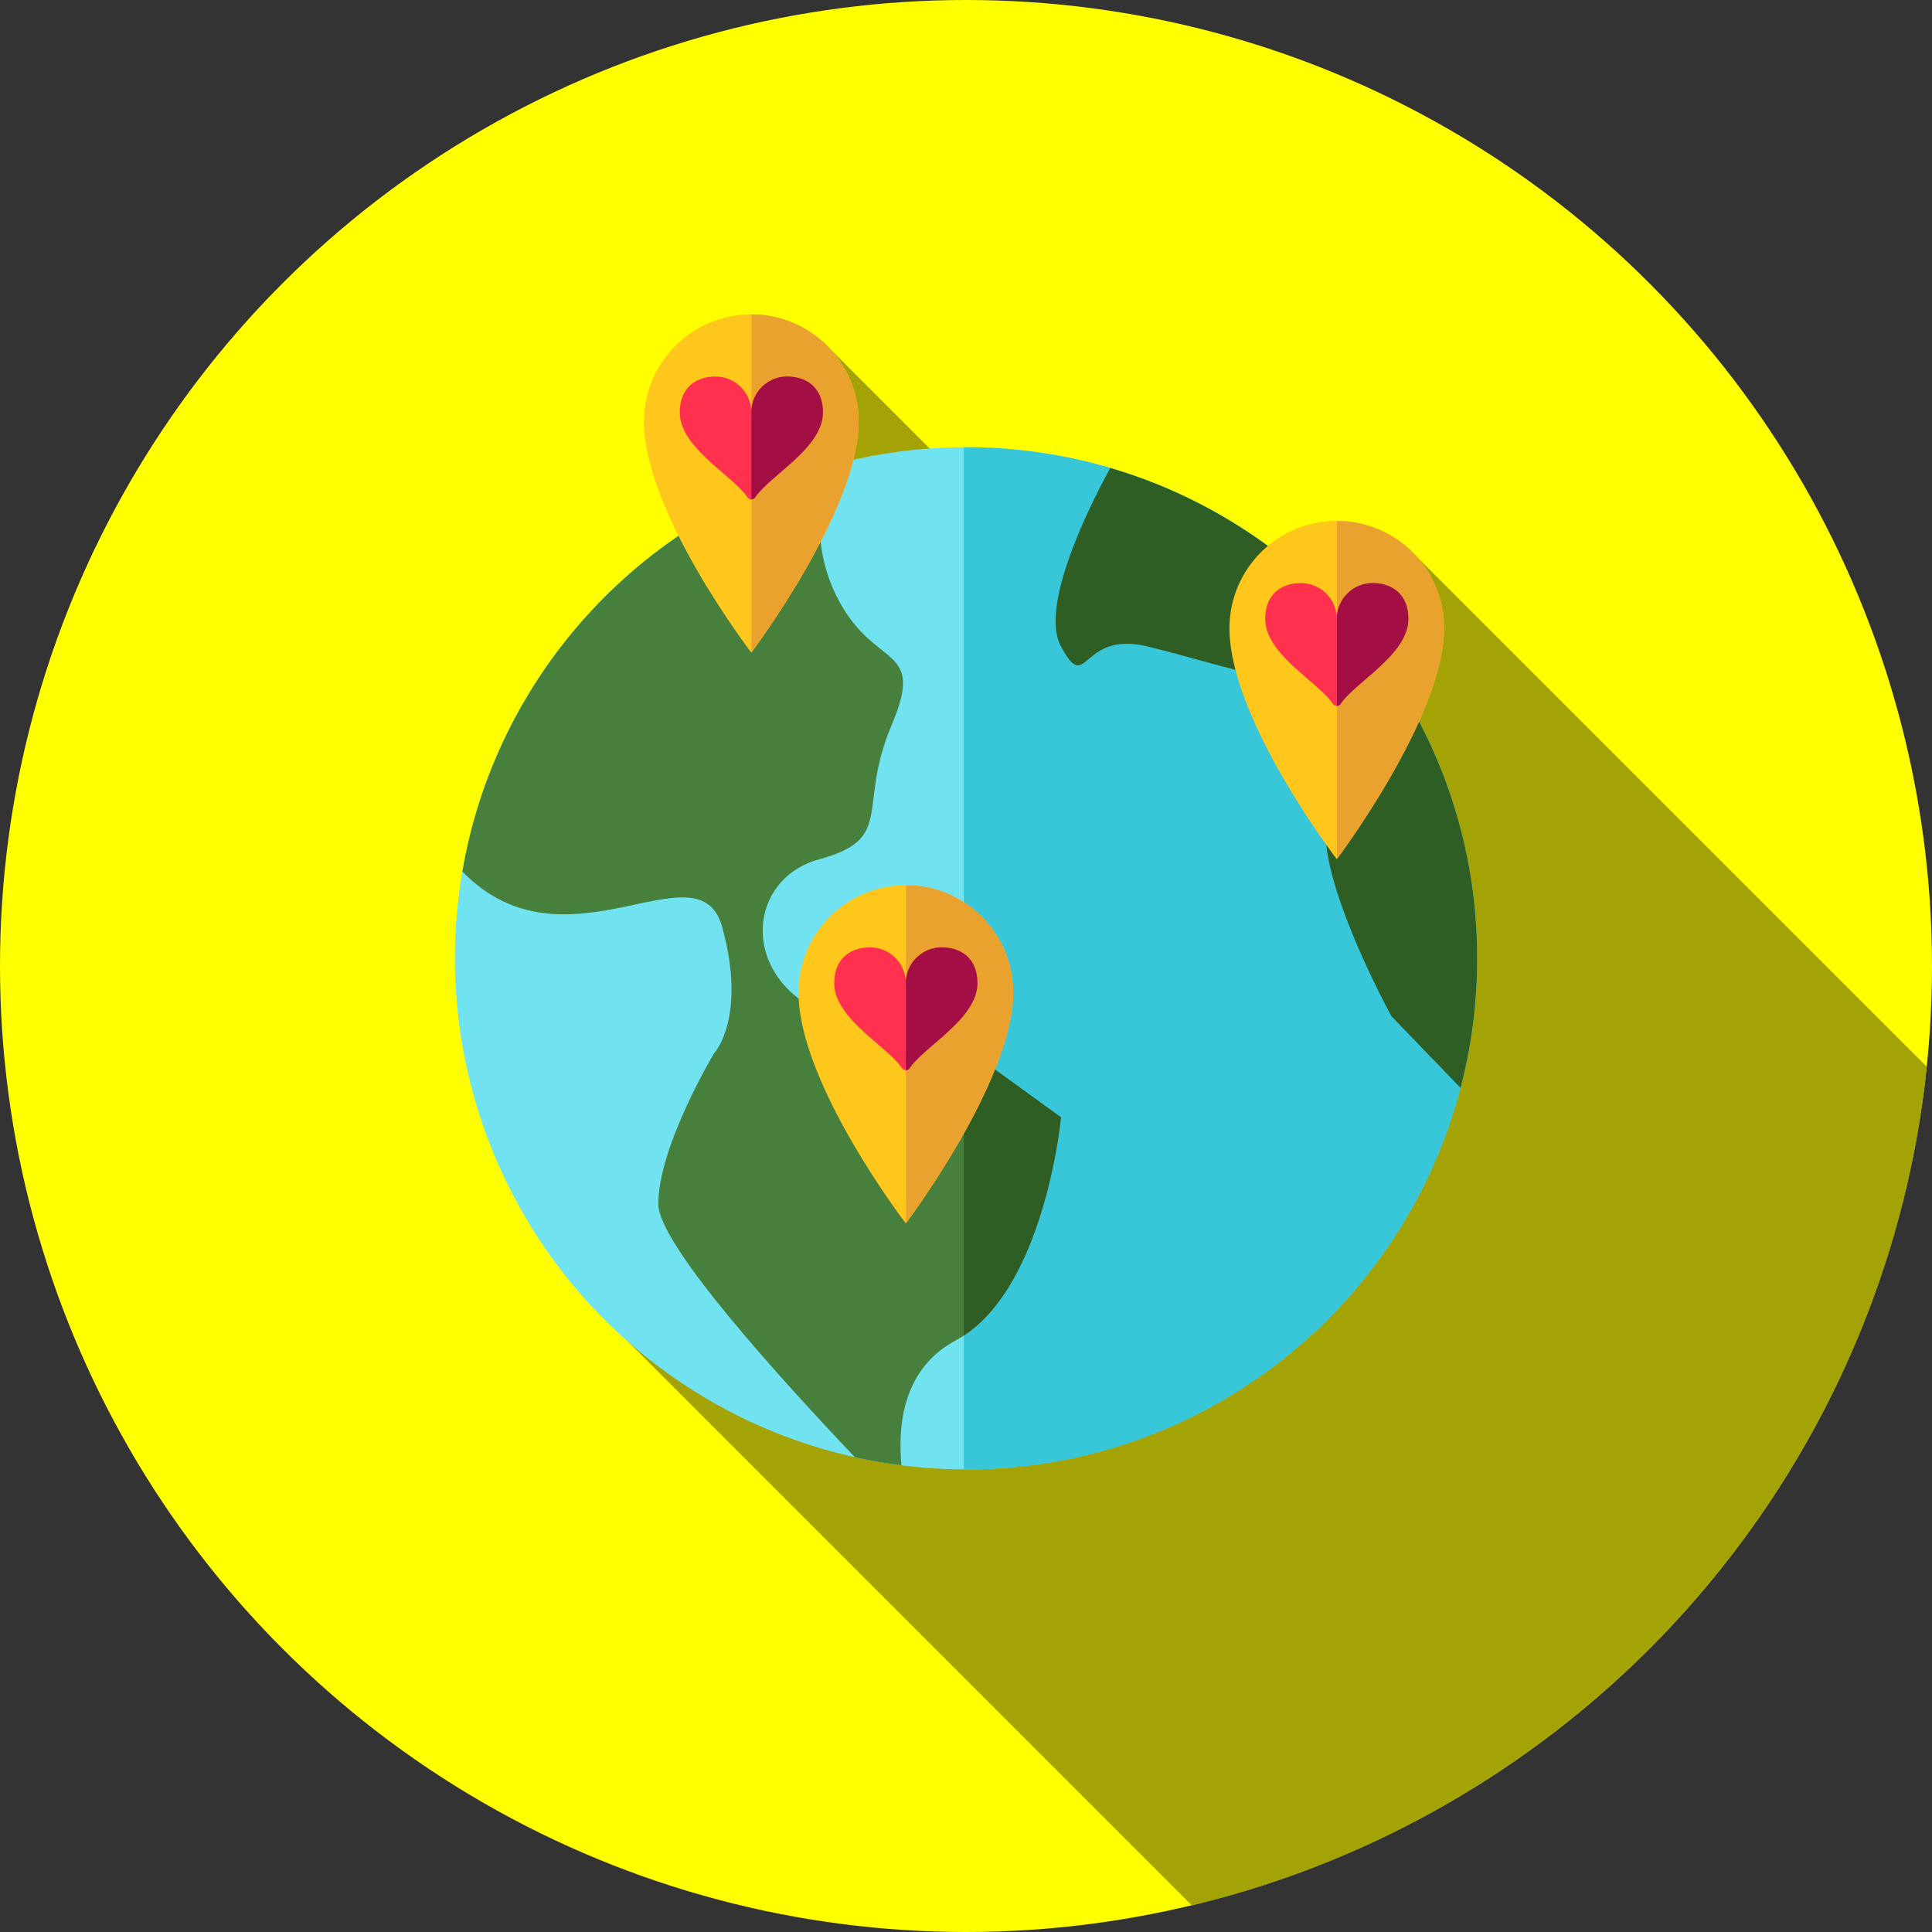<svg xmlns="http://www.w3.org/2000/svg" width="512" height="512"><rect width="100%" height="100%" fill="#333333" stroke="none"/><circle cx="256" cy="256" r="256" data-original="#273B7A" data-old_color="#273B7A" fill="#ff0"/><path d="M237.396 304.038l-83.261 39.207 161.704 161.704c104.12-24.936 183.513-113.481 194.781-222.267L373.224 145.289l-43.56 56.858-111.59-111.592-25.414 39.024 109.054 109.054-56.632 56.715-7.686 8.69z" data-original="#121149" class="active-path" data-old_color="#FFFF00" fill="#a3a305"/><circle cx="256" cy="253.966" r="135.447" data-original="#71E2EF" fill="#71e2ef"/><path d="M256 118.522c-.193 0-.383.014-.574.016v270.876c.193 0 .383.016.574.016 74.809 0 135.452-60.644 135.452-135.452 0-74.812-60.643-135.456-135.452-135.456z" data-original="#38C6D9" fill="#38c6d9"/><path d="M222.068 269.845c-26.269-8.209-25.176-36.667-4.925-42.141 20.249-5.473 9.85-13.683 19.154-35.573 9.304-21.892-4.925-14.229-14.777-34.478-6.208-12.76-4.591-25.95-2.546-33.964-49.607 14.072-87.605 55.679-96.44 107.275 27.403 28.16 62.704-7.871 68.887 14.803 6.568 24.08-2.189 33.383-2.189 33.383s-14.777 24.628-14.777 39.952c0 10.624 32.296 46.233 52.108 67.081 4.046.896 8.161 1.607 12.335 2.132-1.046-10.923.531-25.693 14.365-33.092 23.533-12.588 27.912-59.106 27.912-59.106l-21.892-15.87c.001-.004-10.944-2.193-37.215-10.402z" data-original="#477F3C" fill="#477f3c"/><path d="M281.176 296.114l-21.892-15.872s-1.253-.253-3.86-.884v74.578c21.644-14.18 25.752-57.822 25.752-57.822zM294.238 124.032c-5.006 9.135-18.946 36.442-13.062 47.302 7.115 13.134 4.925-4.379 22.987 0 18.06 4.379 31.742 9.85 43.782 8.209 12.04-1.641 22.438 24.628 7.663 31.742-14.777 7.115 13.134 58.011 13.134 58.011l18.313 19.003a135.693 135.693 0 0 0 4.399-34.326c-.002-61.523-41.034-113.433-97.216-129.941z" data-original="#2E5E24" fill="#2e5e24"/><path d="M170.667 111.752c0-15.71 12.734-28.444 28.444-28.444s28.444 12.734 28.444 28.444c0 23.488-28.444 61.199-28.444 61.199s-28.444-37.064-28.444-61.199z" data-original="#FFC61B" fill="#ffc61b"/><path d="M199.13 83.308v89.617c.396-.528 28.425-37.852 28.425-61.173.001-15.705-12.725-28.434-28.425-28.444z" data-original="#EAA22F" fill="#eaa22f"/><path d="M198.075 131.777a1.253 1.253 0 0 0 2.072 0c3.962-5.844 17.927-13.102 17.927-22.499 0-6.48-4.244-9.481-9.481-9.481s-9.481 4.244-9.481 9.481c0-5.237-4.244-9.481-9.481-9.481s-9.481 3.001-9.481 9.481c-.002 9.397 13.963 16.655 17.925 22.499z" data-original="#FF314F" fill="#ff314f"/><path d="M208.593 99.797c-5.113 0-9.269 4.049-9.463 9.114v23.411a1.232 1.232 0 0 0 1.017-.545c3.962-5.844 17.927-13.102 17.927-22.499 0-6.481-4.244-9.481-9.481-9.481z" data-original="#A30F44" fill="#a30f44"/><path d="M325.818 166.486c0-15.71 12.734-28.444 28.444-28.444 15.71 0 28.444 12.734 28.444 28.444 0 23.488-28.444 61.199-28.444 61.199s-28.444-37.064-28.444-61.199z" data-original="#FFC61B" fill="#ffc61b"/><path d="M354.282 138.042v89.617c.396-.528 28.425-37.852 28.425-61.175 0-15.703-12.726-28.432-28.425-28.442z" data-original="#EAA22F" fill="#eaa22f"/><path d="M353.227 186.511a1.253 1.253 0 0 0 2.072 0c3.962-5.844 17.927-13.102 17.927-22.499 0-6.48-4.244-9.481-9.481-9.481s-9.482 4.244-9.482 9.481c0-5.237-4.244-9.481-9.481-9.481s-9.481 3.001-9.481 9.481c-.001 9.397 13.964 16.655 17.926 22.499z" data-original="#FF314F" fill="#ff314f"/><path d="M363.744 154.531c-5.113 0-9.269 4.049-9.463 9.114v23.411a1.232 1.232 0 0 0 1.017-.545c3.962-5.844 17.927-13.102 17.927-22.499.001-6.481-4.244-9.481-9.481-9.481z" data-original="#A30F44" fill="#a30f44"/><path d="M211.609 263.025c0-15.71 12.734-28.444 28.444-28.444s28.444 12.734 28.444 28.444c0 23.488-28.444 61.199-28.444 61.199s-28.444-37.064-28.444-61.199z" data-original="#FFC61B" fill="#ffc61b"/><path d="M240.073 234.58v89.617c.396-.527 28.425-37.852 28.425-61.174 0-15.703-12.726-28.432-28.425-28.443z" data-original="#EAA22F" fill="#eaa22f"/><path d="M239.018 283.05a1.253 1.253 0 0 0 2.072 0c3.962-5.844 17.927-13.102 17.927-22.499 0-6.48-4.244-9.481-9.481-9.481a9.48 9.48 0 0 0-9.481 9.481c0-5.237-4.244-9.481-9.481-9.481s-9.481 3.001-9.481 9.481c-.002 9.397 13.963 16.655 17.925 22.499z" data-original="#FF314F" fill="#ff314f"/><path d="M249.535 251.07c-5.113 0-9.269 4.049-9.463 9.114v23.411a1.232 1.232 0 0 0 1.017-.545c3.962-5.844 17.927-13.102 17.927-22.499.001-6.482-4.243-9.481-9.481-9.481z" data-original="#A30F44" fill="#a30f44"/></svg>